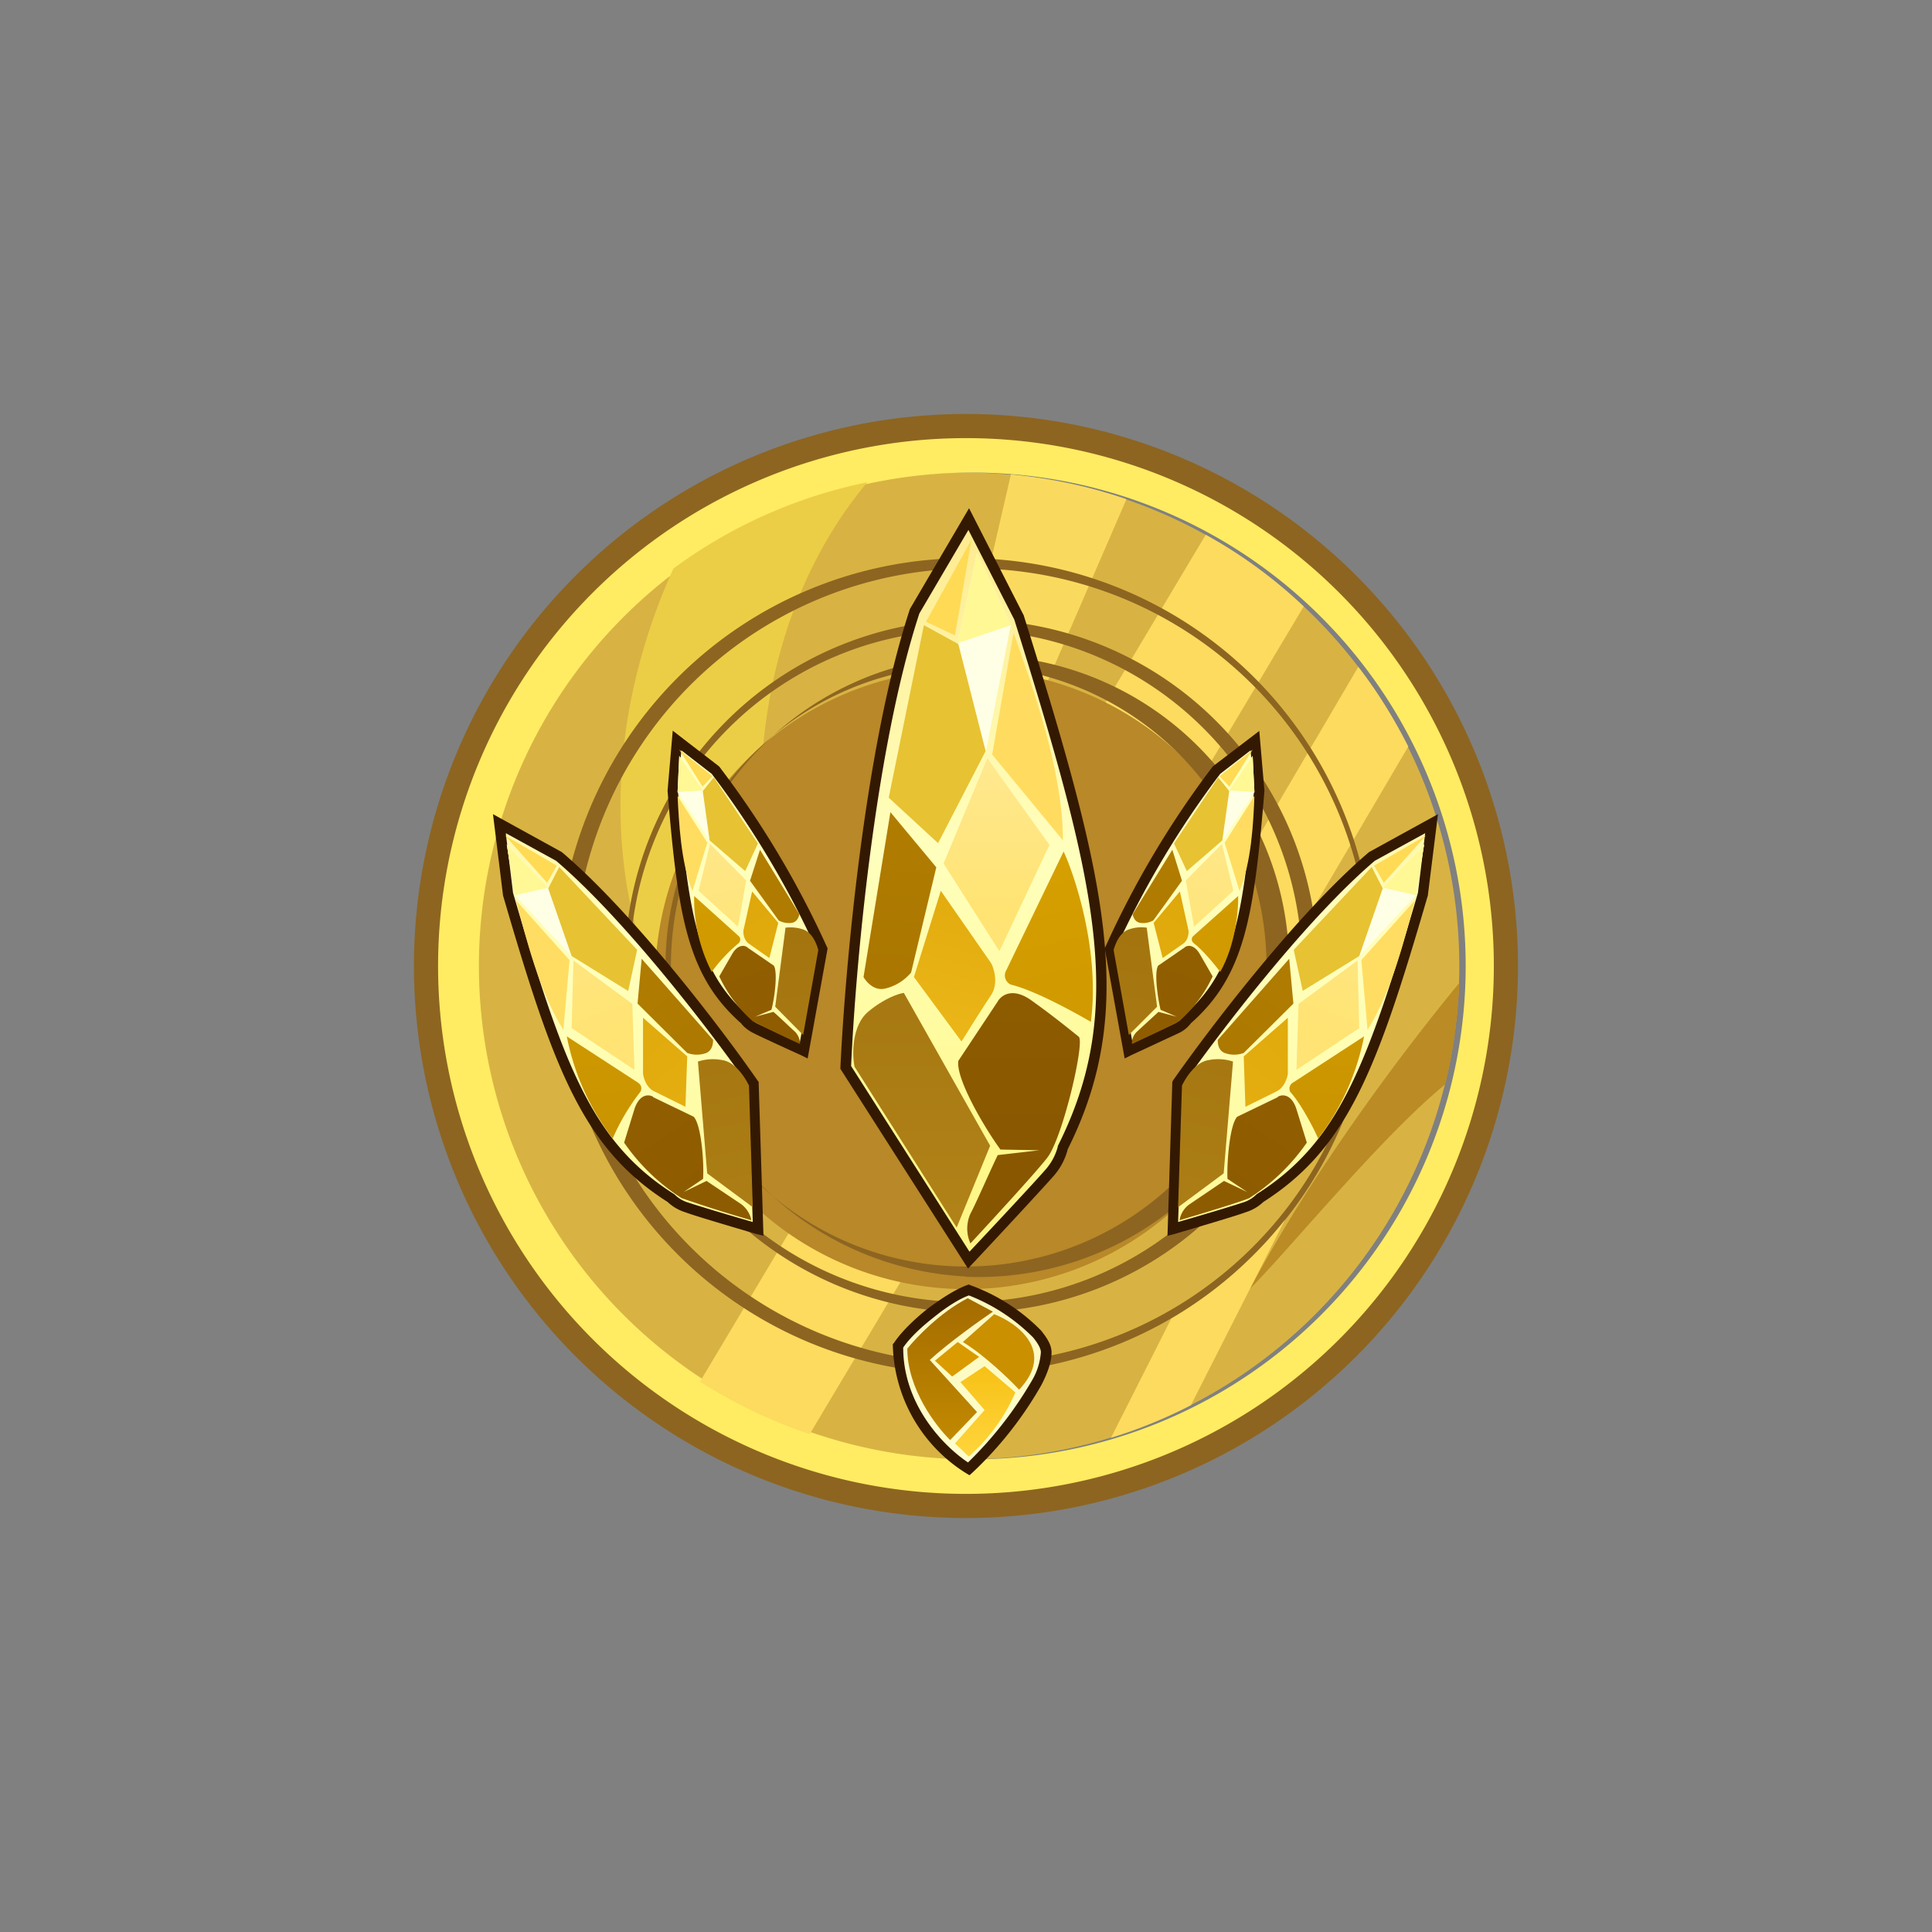 <svg xmlns="http://www.w3.org/2000/svg" width="24" height="24" fill="none" viewBox="0 0 24 24"><rect x="0" y="0" width="24" height="24" fill="#808080" stroke="none"/><path fill="#8D6521" d="M18.857 12a6.857 6.857 0 1 1-13.715 0 6.857 6.857 0 0 1 13.715 0M12 18.454a6.454 6.454 0 1 0 0-12.909 6.454 6.454 0 0 0 0 12.91"/><path fill="#D8B343" d="M18.128 12a6.128 6.128 0 1 1-12.257 0 6.128 6.128 0 0 1 12.257 0"/><path fill="#FFEC62" d="M18.557 12a6.557 6.557 0 1 1-13.115 0 6.557 6.557 0 0 1 13.115 0M12 18.128a6.129 6.129 0 1 0 0-12.257 6.129 6.129 0 0 0 0 12.257"/><path fill="#FCDB5F" d="m8.695 17.164 6.283-10.521c.442.244.853.544 1.217.891l-6.137 10.282a6.3 6.3 0 0 1-1.363-.652m8.799-7.89-1.526 2.597-.895-.523 1.8-3.064c.24.309.445.643.621.99"/><path fill="#BB8B25" d="M18.128 12.21a6.4 6.4 0 0 1-.175 1.26c-.515.424-1.132 1.11-1.672 1.714-.278.313-.536.605-.754.827.776-1.457 1.898-2.948 2.601-3.801"/><path fill="#ECCE46" d="M10.774 5.991c-.621.738-1.239 1.929-1.32 3.639L8.16 12.219c-.42-.815-.845-2.829.205-5.156a6.1 6.1 0 0 1 2.409-1.072"/><path fill="#FADA5E" d="M12.557 5.893c.497.047.981.15 1.436.308L12.634 9.34l-.621-1.085.544-2.357z"/><path fill="#8D6521" fill-rule="evenodd" d="M12 16.937a4.938 4.938 0 1 0 0-9.875 4.938 4.938 0 0 0 0 9.875m0 .129a5.066 5.066 0 1 0 0-10.132 5.066 5.066 0 0 0 0 10.132" clip-rule="evenodd"/><path fill="#8D6521" fill-rule="evenodd" d="M12 16.174a4.174 4.174 0 1 0 0-8.348 4.174 4.174 0 0 0 0 8.348m0 .129a4.303 4.303 0 1 0 0-8.605 4.303 4.303 0 0 0 0 8.605" clip-rule="evenodd"/><path fill="#B88829" d="M15.861 12a3.862 3.862 0 1 1-7.718 0 3.861 3.861 0 0 1 7.714 0z"/><path fill="#8D6521" fill-rule="evenodd" d="M12 15.733a3.733 3.733 0 1 0 0-7.466 3.733 3.733 0 0 0 0 7.466m0 .128a3.862 3.862 0 1 0 0-7.718 3.862 3.862 0 0 0 0 7.714z" clip-rule="evenodd"/><path fill="#FCDB5F" d="m13.8 17.863.75-1.483a5.1 5.1 0 0 0 1.414-1.23l-1.17 2.306a6 6 0 0 1-.999.407z"/><path fill="url(#ELU__a)" d="m10.508 13.26 1.526 2.396c.283-.3.874-.939.994-1.076a.7.7 0 0 0 .172-.326c.857-1.714.501-3.257-.54-6.578l-.626-1.226-.669 1.144c-.565 1.715-.805 4.492-.857 5.666"/><path fill="#341902" d="m12.038 6.313.682 1.337v.004c1.037 3.309 1.41 4.886.544 6.622a.8.8 0 0 1-.184.342c-.125.142-.716.78-.999 1.08l-.056.06-1.585-2.48v-.018c.055-1.179.295-3.964.861-5.687v-.004zm-.617 1.307c-.557 1.693-.797 4.44-.848 5.623l1.47 2.306c.3-.318.827-.883.938-1.012a.7.7 0 0 0 .159-.291v-.009l.004-.008c.844-1.685.497-3.21-.544-6.532l-.57-1.114z"/><path fill="#FFFFE6" d="m11.897 7.989.24-1.123.42.9-.313 1.585z"/><path fill="#FFF894" d="m11.897 7.989.24-1.123.42.9z"/><path fill="#E7C233" d="m11.653 10.474.591-1.144-.339-1.329-.428-.235-.437 2.143z"/><path fill="url(#ELU__b)" d="m11.631 10.774-.57-.685-.334 2.048s.103.189.278.141a.6.6 0 0 0 .313-.197z"/><path fill="url(#ELU__c)" d="m11.721 10.727.544-1.307.772 1.076-.622 1.32z"/><path fill="url(#ELU__d)" d="m13.213 10.577-.716 1.483a.124.124 0 0 0 .06.171c.3.073.788.343.994.463.112-.853-.18-1.766-.338-2.117"/><path fill="url(#ELU__e)" d="m12.313 11.966-.626-.9-.334 1.071.591.801c.086-.137.274-.44.369-.578.09-.141.038-.321 0-.394"/><path fill="url(#ELU__f)" d="m12.394 12.441-.489.737c-.034.223.33.84.523 1.102l.485.009-.519.06c-.103.214-.27.6-.339.728a.45.45 0 0 0 0 .369c.275-.296.853-.926.96-1.072.189-.253.463-1.427.386-1.495-.086-.069-.317-.258-.57-.438-.248-.188-.394-.077-.437 0"/><path fill="url(#ELU__g)" d="M10.787 12.566c-.206.171-.202.527-.172.685l1.269 1.998.416-1.016-1.072-1.899c-.064.009-.24.065-.441.232"/><path fill="url(#ELU__h)" d="m12.325 9.373.879 1.067c0-.87-.377-1.911-.613-2.58z"/><path fill="#FFDA55" d="m11.863 7.894-.36-.171.565-1.02z"/><path fill="url(#ELU__i)" d="m13.787 11.79.231 1.264.6-.283a.36.36 0 0 0 .129-.103c.651-.57.763-1.28.896-2.85l-.052-.617-.476.365c-.525.69-.97 1.438-1.328 2.228z"/><path fill="#341902" d="m15.643 9.077.064.742v.008c-.129 1.556-.244 2.293-.913 2.884a.4.4 0 0 1-.146.12l-.6.279-.077.039-.248-1.368.008-.017c.359-.795.806-1.547 1.333-2.241l.004-.004.579-.442zm-.485.536a11.5 11.5 0 0 0-1.303 2.186l.215 1.161.518-.244a.3.3 0 0 0 .103-.082l.004-.008.009-.009c.626-.549.741-1.23.874-2.798l-.043-.498z"/><path fill="#FFFFE6" d="m15.27 9.819.291-.429.022.45-.403.608z"/><path fill="#FFF894" d="m15.27 9.819.291-.429.022.45z"/><path fill="#E7C233" d="m14.743 10.821.441-.381.086-.613-.137-.171-.549.822z"/><path fill="url(#ELU__j)" d="m14.683 10.941-.12-.385-.493.801s.013.094.094.107a.26.26 0 0 0 .163-.03z"/><path fill="url(#ELU__k)" d="m14.73 10.937.45-.454.141.583-.488.445z"/><path fill="url(#ELU__l)" d="m15.381 11.13-.557.497c-.034.03-.017.069 0 .086.111.081.27.274.334.36.193-.339.227-.772.223-.943"/><path fill="url(#ELU__m)" d="m14.764 11.559-.107-.485-.326.39.112.437.257-.18c.06-.043.068-.128.064-.162"/><path fill="url(#ELU__n)" d="m14.717 11.769-.33.227c-.052.085-.004.407.03.548l.201.086-.227-.06-.266.244a.2.2 0 0 0-.064.155c.167-.078.514-.24.587-.283.176-.155.318-.345.416-.557l-.163-.283c-.073-.12-.154-.103-.184-.078"/><path fill="url(#ELU__o)" d="M14.023 11.546c-.116.038-.172.188-.189.257l.189 1.054.351-.351-.129-.982a.46.46 0 0 0-.222.022"/><path fill="url(#ELU__p)" d="m15.214 10.474.184.596c.15-.364.172-.866.185-1.183l-.373.587z"/><path fill="#FFDA55" d="m15.27 9.771-.12-.128.411-.33-.291.463z"/><path fill="url(#ELU__q)" d="m14.627 13.457-.06 1.809.887-.262a.5.5 0 0 0 .201-.124c1.033-.656 1.393-1.62 2.019-3.772l.111-.878-.741.407c-.887.754-1.98 2.194-2.417 2.824z"/><path fill="#341902" d="m17.863 10.114-.125 1.003v.004c-.625 2.147-.99 3.137-2.044 3.81a.56.56 0 0 1-.223.129c-.111.043-.638.197-.883.27l-.085.021.06-1.911.008-.017c.437-.626 1.539-2.075 2.43-2.833l.004-.004zm-.785.579c-.87.741-1.945 2.156-2.387 2.786l-.056 1.701c.27-.077.699-.206.798-.24a.4.4 0 0 0 .171-.099l.009-.008.008-.005c1.007-.642 1.363-1.58 1.993-3.737l.09-.741z"/><path fill="#FFFFE6" d="m17.177 11.027.514-.536-.103.63-.711.768z"/><path fill="#FFF894" d="m17.177 11.027.514-.536-.103.63z"/><path fill="#E7C233" d="m16.183 12.309.702-.433.292-.84-.137-.266-.969 1.029z"/><path fill="url(#ELU__r)" d="m16.067 12.467-.052-.557-.887 1.007s-.013.133.095.167a.34.34 0 0 0 .227-.004z"/><path fill="url(#ELU__s)" d="m16.131 12.471.733-.54.021.84-.78.519z"/><path fill="url(#ELU__t)" d="m16.945 12.874-.882.574a.086.086 0 0 0-.035.116c.129.142.287.442.347.579.286-.373.48-.808.57-1.269"/><path fill="url(#ELU__u)" d="m15.998 12.643-.548.48.021.626.39-.193c.094-.047.129-.163.137-.215z"/><path fill="url(#ELU__v)" d="m15.874 13.629-.506.244c-.094.107-.128.566-.12.771l.245.163-.288-.137-.424.287a.3.3 0 0 0-.128.201c.244-.072.758-.227.865-.274.282-.18.525-.415.716-.69l-.133-.428c-.064-.18-.176-.172-.227-.142z"/><path fill="url(#ELU__w)" d="M15.008 13.17c-.158.026-.283.223-.325.317l-.048 1.509.566-.42.116-1.389a.6.6 0 0 0-.309-.017"/><path fill="url(#ELU__x)" d="m16.911 11.927.077.866c.3-.472.472-1.166.587-1.607z"/><path fill="#FFDA55" d="m17.19 10.967-.12-.214.643-.373z"/><path fill="url(#ELU__y)" d="m9.36 13.457.055 1.809-.882-.262a.5.5 0 0 1-.202-.124c-1.033-.656-1.393-1.62-2.018-3.772L6.2 10.23l.742.407c.887.754 1.98 2.194 2.417 2.824z"/><path fill="#341902" d="m6.124 10.114.124 1.003v.004c.626 2.147.986 3.137 2.045 3.81a.56.56 0 0 0 .222.129c.112.043.635.197.883.27l.086.021-.06-1.911-.013-.017c-.433-.626-1.534-2.075-2.426-2.833l-.004-.004zm.784.579c.87.741 1.946 2.156 2.387 2.786l.056 1.701c-.27-.077-.698-.206-.797-.24a.4.4 0 0 1-.171-.099l-.009-.008-.009-.005c-1.007-.642-1.362-1.58-1.992-3.737l-.09-.741z"/><path fill="#FFFFE6" d="m6.81 11.027-.515-.536.103.63.712.768z"/><path fill="#FFF894" d="m6.81 11.027-.515-.536.103.63z"/><path fill="#E7C233" d="m7.8 12.309-.699-.433-.291-.84.137-.266.968 1.029-.111.51z"/><path fill="url(#ELU__z)" d="m7.92 12.467.051-.557.887 1.007s.009.133-.094.167a.34.34 0 0 1-.227-.004z"/><path fill="url(#ELU__A)" d="m7.855 12.471-.732-.54-.022.84.78.519z"/><path fill="url(#ELU__B)" d="m7.041 12.874.883.574c.06.04.043.095.03.116a2.7 2.7 0 0 0-.343.579 3.04 3.04 0 0 1-.57-1.269"/><path fill="url(#ELU__C)" d="m7.988 12.643.549.48-.022.626-.39-.193c-.098-.047-.128-.163-.137-.215z"/><path fill="url(#ELU__D)" d="m8.113 13.629.505.244c.095.107.129.566.116.771l-.24.163.283-.137.428.287a.33.33 0 0 1 .129.201 16 16 0 0 1-.866-.274 2.5 2.5 0 0 1-.715-.69l.132-.428c.065-.18.176-.172.228-.142z"/><path fill="url(#ELU__E)" d="M8.978 13.17c.159.026.283.223.326.317l.047 1.509-.566-.42-.115-1.389a.6.6 0 0 1 .308-.017"/><path fill="url(#ELU__F)" d="m7.075 11.927-.077.866c-.3-.472-.471-1.166-.587-1.607z"/><path fill="#FFDA55" d="m6.797 10.967.12-.214-.643-.373z"/><path fill="url(#ELU__G)" d="m10.213 11.79-.232 1.264-.6-.283a.33.33 0 0 1-.128-.103c-.648-.57-.763-1.28-.896-2.85l.051-.617.48.365c.526.69.971 1.438 1.329 2.228z"/><path fill="#341902" d="m8.357 9.077-.064.742v.008c.128 1.556.244 2.293.912 2.884.022.03.073.082.15.12.073.039.429.202.6.279l.078.039.248-1.368-.008-.017a11.6 11.6 0 0 0-1.338-2.241l-.004-.004zm.484.536a11.5 11.5 0 0 1 1.303 2.186l-.21 1.161-.523-.244a.3.3 0 0 1-.103-.082v-.008l-.013-.009c-.625-.549-.741-1.23-.874-2.798l.043-.498z"/><path fill="#FFFFE6" d="m8.73 9.819-.292-.429-.021.45.403.608-.086-.63z"/><path fill="#FFF894" d="m8.73 9.819-.292-.429-.021.45z"/><path fill="#E7C233" d="m9.257 10.821-.442-.381-.085-.613.137-.171.548.822z"/><path fill="url(#ELU__H)" d="m9.317 10.941.124-.385.489.801s-.013.094-.095.107a.26.26 0 0 1-.162-.03z"/><path fill="url(#ELU__I)" d="m9.27 10.937-.45-.454-.142.583.489.445z"/><path fill="url(#ELU__J)" d="m8.623 11.13.552.497c.035.03.018.069.005.086a2 2 0 0 0-.339.36 2 2 0 0 1-.218-.943"/><path fill="url(#ELU__K)" d="m9.235 11.559.108-.485.325.39-.111.437-.257-.18c-.06-.043-.069-.128-.065-.162"/><path fill="url(#ELU__L)" d="m9.283 11.769.33.227c.051.085.008.407-.03.548l-.202.086.227-.06c.086.073.215.201.266.244a.22.22 0 0 1 .064.155q-.297-.135-.587-.283a1.7 1.7 0 0 1-.416-.557l.163-.283c.073-.12.155-.103.185-.078"/><path fill="url(#ELU__M)" d="M9.977 11.546c.116.038.171.188.188.257l-.188 1.054-.347-.351.128-.982a.5.5 0 0 1 .219.022"/><path fill="url(#ELU__N)" d="m8.785 10.474-.184.596c-.146-.364-.167-.866-.184-1.183l.373.587z"/><path fill="#FFDA55" d="m8.73 9.771.12-.128-.412-.33.292.463z"/><path fill="url(#ELU__O)" d="M11.155 16.719a1.87 1.87 0 0 0 .879 1.525c.266-.231.96-1.015.96-1.444 0-.279-.686-.694-.96-.771a2.3 2.3 0 0 0-.879.685z"/><path fill="#341902" d="m12.034 15.956.017.008c.334.12.636.313.883.566.069.086.129.176.129.27 0 .12-.052.261-.125.403-.23.405-.52.774-.861 1.093l-.034.03L12 18.3a1.93 1.93 0 0 1-.909-1.586v-.017l.013-.013c.09-.137.249-.291.416-.424.171-.129.351-.244.493-.296zm0 .137c-.12.043-.279.145-.433.27-.154.12-.3.257-.381.377 0 .72.514 1.234.805 1.427.312-.303.58-.648.798-1.024a.8.8 0 0 0 .107-.343q.001-.066-.095-.184a2.3 2.3 0 0 0-.797-.523z"/><path fill="url(#ELU__P)" d="M12.021 16.127c-.343.176-.643.493-.75.626 0 .501.356.964.532 1.136l.334-.348-.587-.647c.223-.205.617-.488.784-.6z"/><path fill="url(#ELU__Q)" d="m12.163 16.856-.335.244-.214-.197.283-.232z"/><path fill="url(#ELU__R)" d="m12.347 16.328-.386.343c.262.159.574.459.699.592.454-.48-.022-.827-.313-.939z"/><path fill="url(#ELU__S)" d="m12.231 16.971-.3.198.3.347-.368.415.171.163c.25-.22.447-.492.579-.797z"/><defs><linearGradient id="ELU__a" x1="11.998" x2="11.998" y1="5.143" y2="18.857" gradientUnits="userSpaceOnUse"><stop stop-color="#FEE481"/><stop offset=".4" stop-color="#FFFFBD"/><stop offset=".68" stop-color="#FFF88A"/><stop offset="1" stop-color="#F1E675"/></linearGradient><linearGradient id="ELU__b" x1="11.967" x2="10.771" y1="5.17" y2="19.287" gradientUnits="userSpaceOnUse"><stop stop-color="#C18B00"/><stop offset="1" stop-color="#936200"/></linearGradient><linearGradient id="ELU__c" x1="12.022" x2="12.022" y1="5.143" y2="18.857" gradientUnits="userSpaceOnUse"><stop stop-color="#FFF5D0"/><stop offset=".45" stop-color="#FFE373"/><stop offset="1" stop-color="#FFE78A"/></linearGradient><linearGradient id="ELU__d" x1="9.406" x2="11.775" y1="9.862" y2="20.111" gradientUnits="userSpaceOnUse"><stop stop-color="#DAA400"/><stop offset="1" stop-color="#BC8600"/></linearGradient><linearGradient id="ELU__e" x1="13.93" x2="11.958" y1="8.846" y2="16.16" gradientUnits="userSpaceOnUse"><stop stop-color="#D49B00"/><stop offset="1" stop-color="#FBC928"/></linearGradient><linearGradient id="ELU__f" x1="12.008" x2="12.008" y1="5.147" y2="18.857" gradientUnits="userSpaceOnUse"><stop stop-color="#9D6900"/><stop offset="1" stop-color="#7F4F00"/></linearGradient><linearGradient id="ELU__g" x1="12.009" x2="12.009" y1="5.143" y2="18.857" gradientUnits="userSpaceOnUse"><stop stop-color="#905E00"/><stop offset="1" stop-color="#BC9021"/></linearGradient><linearGradient id="ELU__h" x1="8.889" x2="9.83" y1="6.054" y2="18.157" gradientUnits="userSpaceOnUse"><stop stop-color="#FFDB5B"/><stop offset="1" stop-color="#FFDF6A"/></linearGradient><linearGradient id="ELU__i" x1="18.667" x2="15.638" y1="5.173" y2="20.578" gradientUnits="userSpaceOnUse"><stop offset=".4" stop-color="#FFFFBD"/><stop offset=".68" stop-color="#FFF88A"/></linearGradient><linearGradient id="ELU__j" x1="17.227" x2="10.388" y1="5.465" y2="20.68" gradientUnits="userSpaceOnUse"><stop stop-color="#C18B00"/><stop offset="1" stop-color="#936200"/></linearGradient><linearGradient id="ELU__k" x1="16.671" x2="13.223" y1="5.429" y2="20.199" gradientUnits="userSpaceOnUse"><stop stop-color="#FFF5D0"/><stop offset=".45" stop-color="#FFE373"/><stop offset="1" stop-color="#FFE78A"/></linearGradient><linearGradient id="ELU__l" x1="11.925" x2="12.155" y1="8.571" y2="18.616" gradientUnits="userSpaceOnUse"><stop stop-color="#DAA400"/><stop offset="1" stop-color="#BC8600"/></linearGradient><linearGradient id="ELU__m" x1="16.795" x2="11.968" y1="9.548" y2="17.542" gradientUnits="userSpaceOnUse"><stop stop-color="#D49B00"/><stop offset="1" stop-color="#FBC928"/></linearGradient><linearGradient id="ELU__n" x1="15.868" x2="10.707" y1="5.4" y2="20.724" gradientUnits="userSpaceOnUse"><stop stop-color="#9D6900"/><stop offset="1" stop-color="#7F4F00"/></linearGradient><linearGradient id="ELU__o" x1="17.986" x2="15.652" y1="5.59" y2="19.801" gradientUnits="userSpaceOnUse"><stop stop-color="#905E00"/><stop offset="1" stop-color="#BC9021"/></linearGradient><linearGradient id="ELU__p" x1="17.438" x2="16.829" y1="5.938" y2="17.744" gradientUnits="userSpaceOnUse"><stop stop-color="#FFDB5B"/><stop offset="1" stop-color="#FFDF6A"/></linearGradient><linearGradient id="ELU__q" x1="18.985" x2="12.234" y1="5.201" y2="21.749" gradientUnits="userSpaceOnUse"><stop stop-color="#FEE481"/><stop offset=".4" stop-color="#FFFFBD"/><stop offset=".68" stop-color="#FFF88A"/></linearGradient><linearGradient id="ELU__r" x1="18.982" x2="7.568" y1="5.537" y2="20.021" gradientUnits="userSpaceOnUse"><stop stop-color="#C18B00"/><stop offset="1" stop-color="#936200"/></linearGradient><linearGradient id="ELU__s" x1="19.535" x2="13.529" y1="5.532" y2="21.949" gradientUnits="userSpaceOnUse"><stop stop-color="#FFF5D0"/><stop offset=".45" stop-color="#FFE373"/><stop offset="1" stop-color="#FFE78A"/></linearGradient><linearGradient id="ELU__t" x1="12.139" x2="11.218" y1="8.062" y2="18.602" gradientUnits="userSpaceOnUse"><stop stop-color="#DAA400"/><stop offset="1" stop-color="#BC8600"/></linearGradient><linearGradient id="ELU__u" x1="18.321" x2="10.513" y1="9.874" y2="18.561" gradientUnits="userSpaceOnUse"><stop stop-color="#D49B00"/><stop offset="1" stop-color="#FBC928"/></linearGradient><linearGradient id="ELU__v" x1="17.222" x2="7.557" y1="5.556" y2="20.43" gradientUnits="userSpaceOnUse"><stop stop-color="#9D6900"/><stop offset="1" stop-color="#7F4F00"/></linearGradient><linearGradient id="ELU__w" x1="21.099" x2="17.359" y1="5.908" y2="21.746" gradientUnits="userSpaceOnUse"><stop stop-color="#905E00"/><stop offset="1" stop-color="#BC9021"/></linearGradient><linearGradient id="ELU__x" x1="17.353" x2="15.568" y1="5.874" y2="18.628" gradientUnits="userSpaceOnUse"><stop stop-color="#FFDB5B"/><stop offset="1" stop-color="#FFDF6A"/></linearGradient><linearGradient id="ELU__y" x1="5.015" x2="11.759" y1="5.201" y2="21.755" gradientUnits="userSpaceOnUse"><stop stop-color="#FEE481"/><stop offset=".4" stop-color="#FFFFBD"/><stop offset=".68" stop-color="#FFF88A"/></linearGradient><linearGradient id="ELU__z" x1="5.017" x2="16.431" y1="5.537" y2="20.025" gradientUnits="userSpaceOnUse"><stop stop-color="#C18B00"/><stop offset="1" stop-color="#936200"/></linearGradient><linearGradient id="ELU__A" x1="4.464" x2="10.471" y1="5.532" y2="21.949" gradientUnits="userSpaceOnUse"><stop stop-color="#FFF5D0"/><stop offset=".45" stop-color="#FFE373"/><stop offset="1" stop-color="#FFE78A"/></linearGradient><linearGradient id="ELU__B" x1="11.875" x2="12.794" y1="8.062" y2="18.602" gradientUnits="userSpaceOnUse"><stop stop-color="#DAA400"/><stop offset="1" stop-color="#BC8600"/></linearGradient><linearGradient id="ELU__C" x1="5.678" x2="13.384" y1="9.874" y2="18.517" gradientUnits="userSpaceOnUse"><stop stop-color="#D49B00"/><stop offset="1" stop-color="#FBC928"/></linearGradient><linearGradient id="ELU__D" x1="6.778" x2="16.443" y1="5.556" y2="20.43" gradientUnits="userSpaceOnUse"><stop stop-color="#9D6900"/><stop offset="1" stop-color="#7F4F00"/></linearGradient><linearGradient id="ELU__E" x1="2.9" x2="6.647" y1="5.896" y2="21.747" gradientUnits="userSpaceOnUse"><stop stop-color="#905E00"/><stop offset="1" stop-color="#BC9021"/></linearGradient><linearGradient id="ELU__F" x1="6.647" x2="8.431" y1="5.874" y2="18.628" gradientUnits="userSpaceOnUse"><stop stop-color="#FFDB5B"/><stop offset="1" stop-color="#FFDF6A"/></linearGradient><linearGradient id="ELU__G" x1="5.332" x2="8.378" y1="5.173" y2="20.584" gradientUnits="userSpaceOnUse"><stop offset=".4" stop-color="#FFFFBD"/><stop offset=".68" stop-color="#FFF88A"/></linearGradient><linearGradient id="ELU__H" x1="6.773" x2="13.612" y1="5.465" y2="20.68" gradientUnits="userSpaceOnUse"><stop stop-color="#C18B00"/><stop offset="1" stop-color="#936200"/></linearGradient><linearGradient id="ELU__I" x1="7.329" x2="10.777" y1="5.429" y2="20.199" gradientUnits="userSpaceOnUse"><stop stop-color="#FFF5D0"/><stop offset=".45" stop-color="#FFE373"/><stop offset="1" stop-color="#FFE78A"/></linearGradient><linearGradient id="ELU__J" x1="12.019" x2="11.829" y1="8.571" y2="18.614" gradientUnits="userSpaceOnUse"><stop stop-color="#DAA400"/><stop offset="1" stop-color="#BC8600"/></linearGradient><linearGradient id="ELU__K" x1="7.205" x2="12.032" y1="9.548" y2="17.542" gradientUnits="userSpaceOnUse"><stop stop-color="#D49B00"/><stop offset="1" stop-color="#FBC928"/></linearGradient><linearGradient id="ELU__L" x1="8.132" x2="13.293" y1="5.4" y2="20.724" gradientUnits="userSpaceOnUse"><stop stop-color="#9D6900"/><stop offset="1" stop-color="#7F4F00"/></linearGradient><linearGradient id="ELU__M" x1="5.911" x2="8.23" y1="5.581" y2="19.807" gradientUnits="userSpaceOnUse"><stop stop-color="#905E00"/><stop offset="1" stop-color="#BC9021"/></linearGradient><linearGradient id="ELU__N" x1="6.719" x2="7.328" y1="5.938" y2="17.744" gradientUnits="userSpaceOnUse"><stop stop-color="#FFDB5B"/><stop offset="1" stop-color="#FFDF6A"/></linearGradient><linearGradient id="ELU__O" x1="12.016" x2="12.016" y1="5.116" y2="18.857" gradientUnits="userSpaceOnUse"><stop stop-color="#F2DE68"/><stop offset="1" stop-color="#FFFFD2"/></linearGradient><linearGradient id="ELU__P" x1="12" x2="12" y1="5.143" y2="18.857" gradientUnits="userSpaceOnUse"><stop stop-color="#A66F00"/><stop offset=".46" stop-color="#581F00"/><stop offset="1" stop-color="#D19900"/></linearGradient><linearGradient id="ELU__Q" x1="18.857" x2="4.714" y1="11.863" y2="11.863" gradientUnits="userSpaceOnUse"><stop stop-color="#C68200"/><stop offset="1" stop-color="#EDB400"/></linearGradient><linearGradient id="ELU__R" x1="7.331" x2="13.292" y1="7.209" y2="13.123" gradientUnits="userSpaceOnUse"><stop offset=".51" stop-color="#865300"/><stop offset="1" stop-color="#CA9000"/></linearGradient><linearGradient id="ELU__S" x1="12.235" x2="12.235" y1="16.971" y2="18.094" gradientUnits="userSpaceOnUse"><stop stop-color="#F7C116"/><stop offset="1" stop-color="#FFD53C"/></linearGradient></defs></svg>